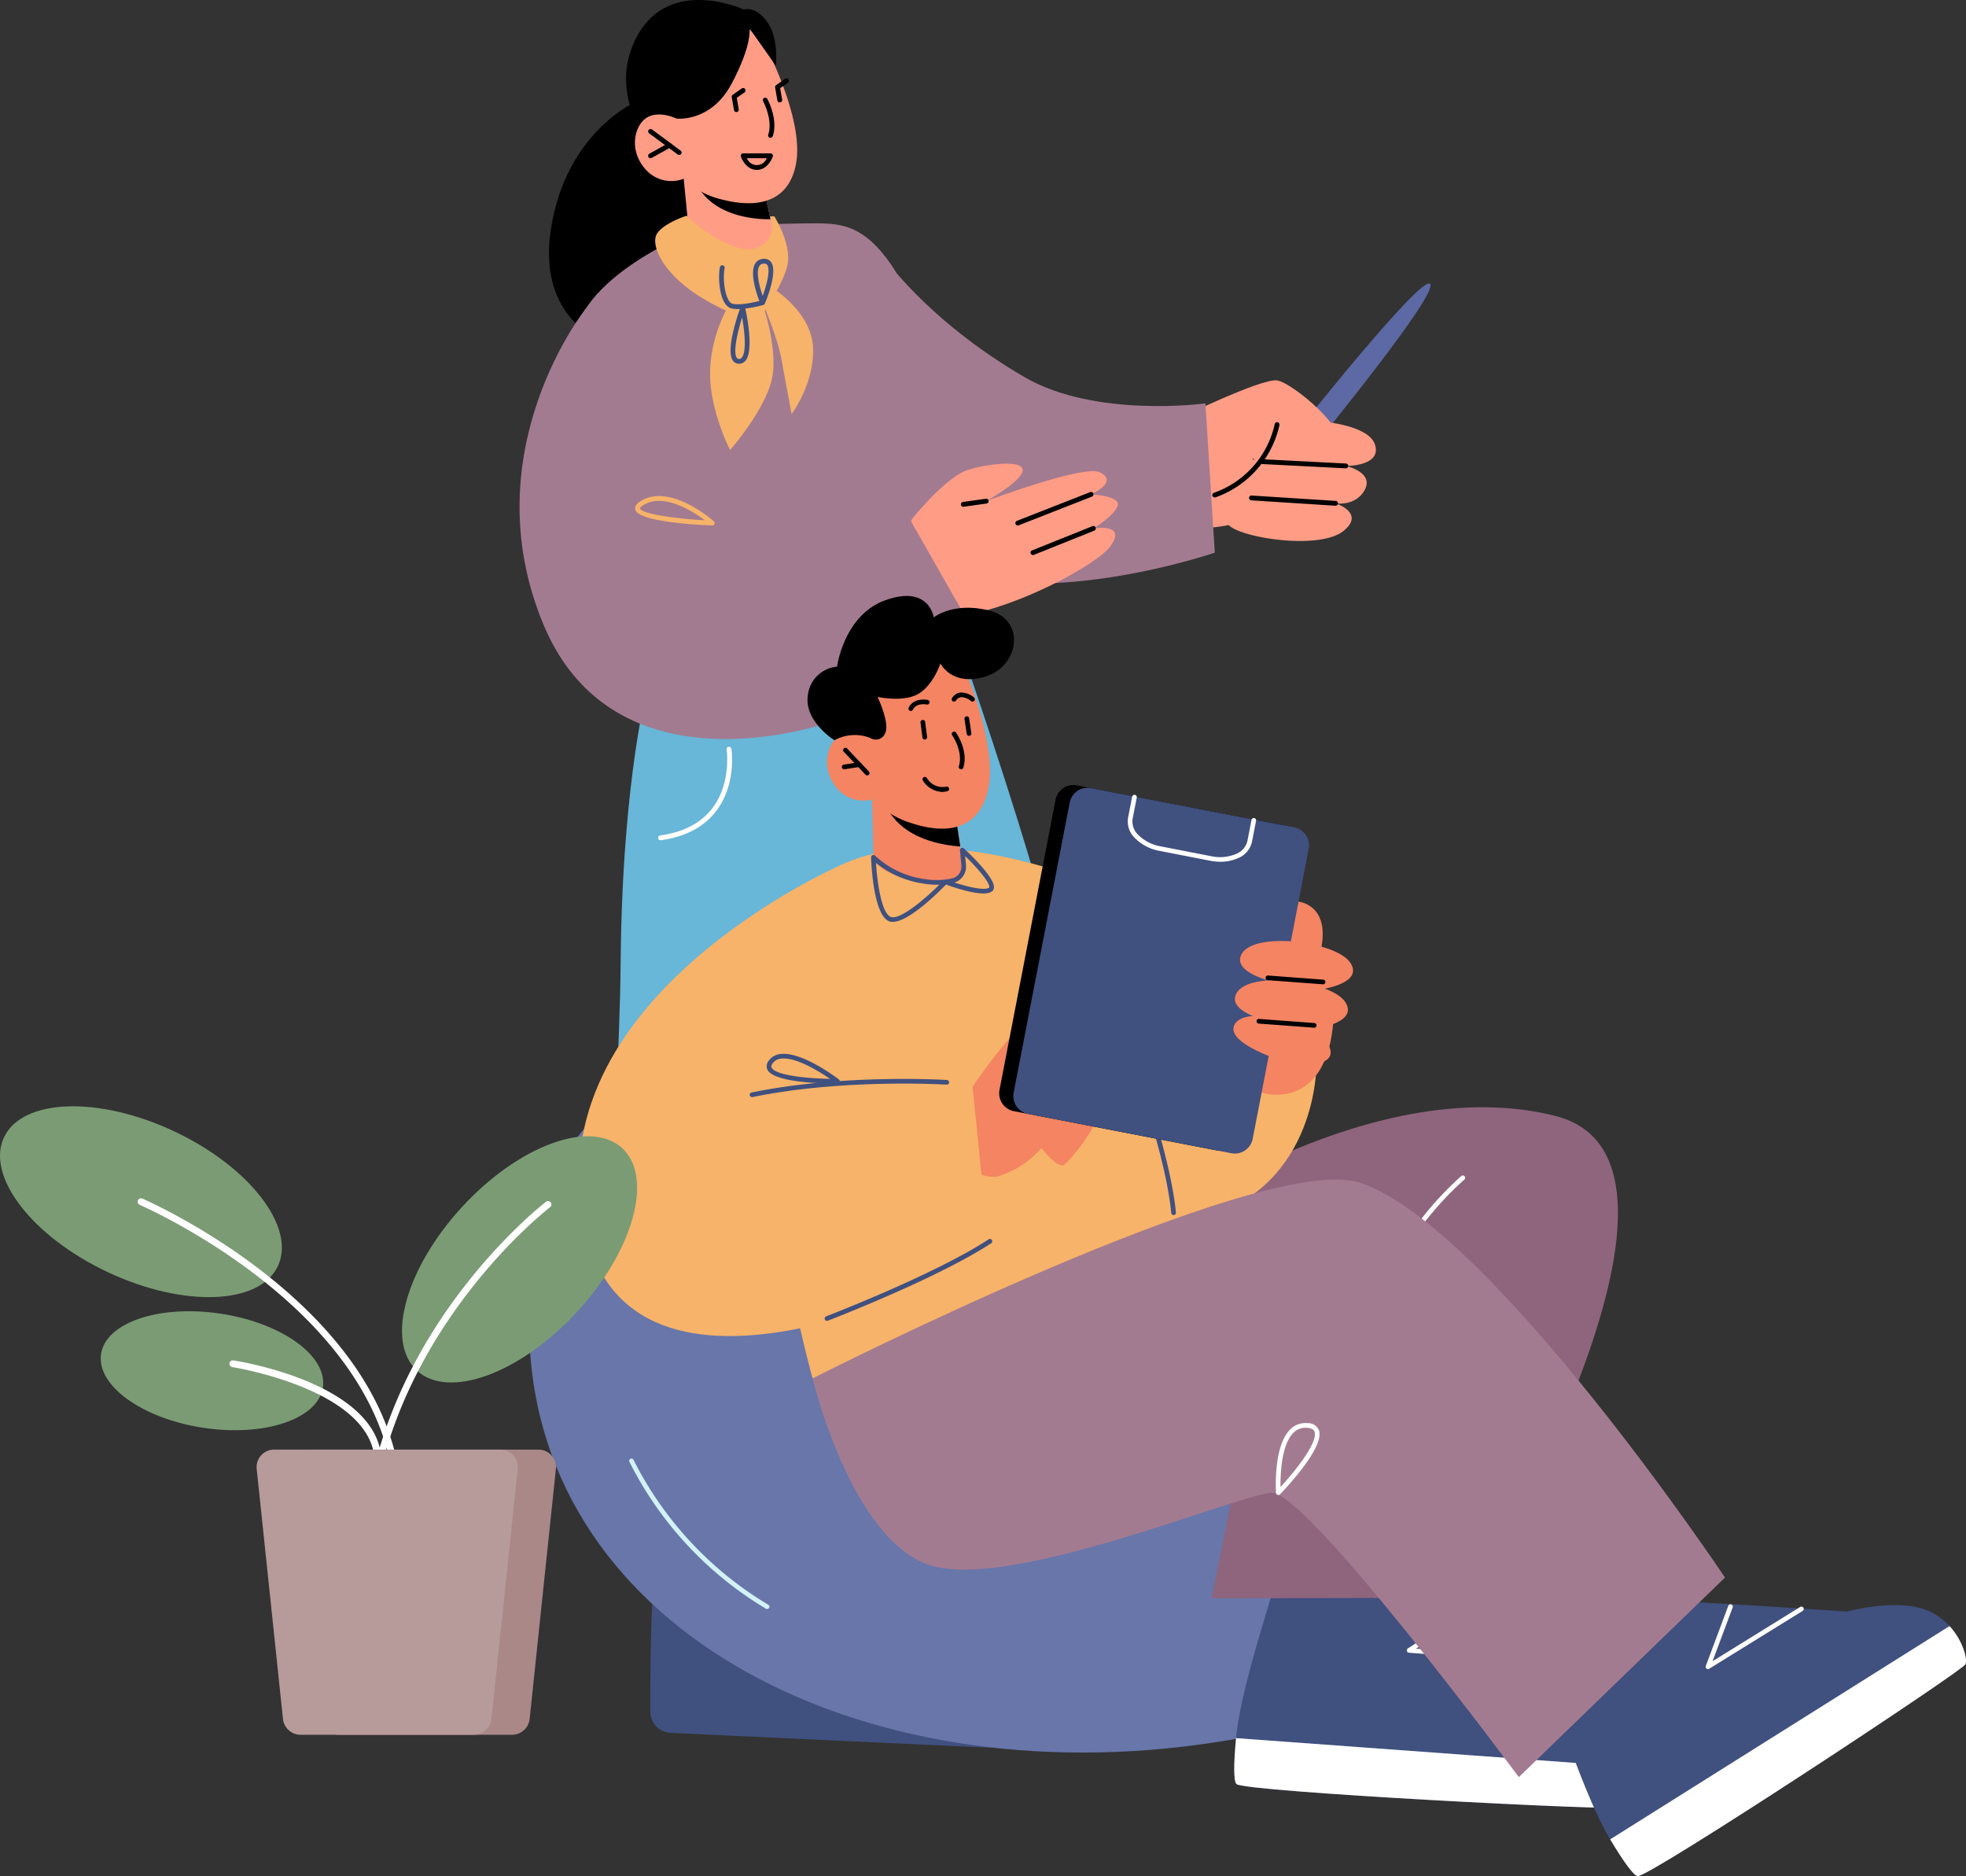 <svg xmlns="http://www.w3.org/2000/svg" width="327.871" height="312.814" viewBox="0 0 327.871 312.814">
  <rect x="0" y="0" width="327.871" height="312.814" fill="#333333" stroke="none"/>
  <g id="login-p1" transform="translate(-121.934 -615.345)">
    <path id="Path_947" data-name="Path 947" d="M188.932,92.764s21.468-27.114,22.8-25.306S192.354,94.5,192.354,94.5Z" transform="translate(148.719 595.232)" fill="#5c69a5"/>
    <path id="Path_948" data-name="Path 948" d="M174.46,104.765s7.825.127,11.269-2.935-3.778-10.137-3.778-10.137l-7.491,5.085Z" transform="translate(146.667 598.68)" fill="#ff9c85"/>
    <path id="Path_949" data-name="Path 949" d="M184.482,88.639a7.146,7.146,0,0,1,3.188-1.16c3.847-.5,14.874-.008,16.227,3.866,1.3,3.711-4.838,3.625-4.838,3.625s4.929,1.057,3.059,4.17c-1.561,2.6-4.774,2.067-4.774,2.067s5.021,1.59,1.36,4.58-14.974,1.5-18.433-.419,1.4-5.242,1.4-5.242-3.456-2.559-2.378-4.65c1.141-2.213,4.541-1.525,4.541-1.525s-2.738-2.946.644-5.31" transform="translate(147.315 598.06)" fill="#ff9c85"/>
    <path id="Path_950" data-name="Path 950" d="M171.958,88.009s14.051-6.867,16.671-6.474,12.4,8.681,10.008,10.958-10.008-3.6-10.008-3.6-7.813,13.114-12.942,11.633-3.729-12.522-3.729-12.522" transform="translate(146.287 597.238)" fill="#ff9c85"/>
    <path id="Path_952" data-name="Path 952" d="M198.357,94.56l-14-.72a.4.4,0,0,1-.38-.421.391.391,0,0,1,.421-.38l13.978.719a.4.4,0,0,1-.021.8" transform="translate(148.016 598.871)"/>
    <path id="Path_953" data-name="Path 953" d="M196.86,100.044l-14.04-.9a.4.4,0,0,1-.374-.426.392.392,0,0,1,.426-.375l14.014.894a.4.4,0,0,1-.025.8" transform="translate(147.799 599.624)"/>
    <path id="Path_954" data-name="Path 954" d="M95.874,40.626c-.4-.393-12.861,5.033-15.373,21.611S91.352,81.829,91.352,81.829L109.734,71.48,102.652,39.9Z" transform="translate(133.302 591.337)"/>
    <path id="Path_955" data-name="Path 955" d="M129.943,63.212s7.207,10.745,23.71,20.361c11.849,6.9,30.185,4.387,30.185,4.387l1.564,24.885s-39.871,13.722-55.273-3.618c-19.859-22.358-.186-46.014-.186-46.014" transform="translate(139.124 594.643)" fill="#a37b90"/>
    <path id="Path_956" data-name="Path 956" d="M129.254,235.47s7.892,11.072,8.2,13.232-5.727,6.07-5.727,6.07l14.542,18.1H114.036l-1.582-34.926Z" transform="translate(137.876 619.063)" fill="#35456d"/>
    <path id="Path_957" data-name="Path 957" d="M111.1,27.578s-12.3-5.691-17.8,4.4c-5.347,9.8,2.569,18.907,2.569,18.907l13.584-14.134Z" transform="translate(134.898 589.364)"/>
    <rect id="Rectangle_133" data-name="Rectangle 133" width="27.95" height="24.304" transform="matrix(0.023, -1, 1, 0.023, 232.054, 887.322)" fill="#ff9c85"/>
    <path id="Path_958" data-name="Path 958" d="M95.826,126.747s-4.463,15.88-4.72,47.071c-.221,26.93-5.19,86.685-3.165,89.521s43.343,1.215,44.963.405,2.026-19.444,2.026-19.444,27.545-46.178,31.191-53.874-20.254-74.787-20.254-74.787Z" transform="translate(134.333 602.075)" fill="#68b6d8"/>
    <path id="Path_959" data-name="Path 959" d="M105.882,59.013S86.439,66.121,84.008,76.969s14.583,54.239,19.039,55.735,40.1-6.36,43.343-8.978-.405-29.551-1.216-33.292-4.05-18.7-8.506-25.062-8.1-6.78-12.557-6.78-18.228.42-18.228.42" transform="translate(133.81 593.988)" fill="#a37b90"/>
    <path id="Path_960" data-name="Path 960" d="M100.807,57.522s-3.672,1.2-4.785,2.913c-1.248,1.916,1.086,6.96,7.729,10.883A37.159,37.159,0,0,0,112.7,75.2s4.226-5.845,5.036-9.4-2.165-8.213-2.165-8.213Z" transform="translate(135.501 593.836)" fill="#f7b369"/>
    <path id="Path_961" data-name="Path 961" d="M99.863,52.082,100.9,62.666s2.206,2.856,8.447,2.753c4.649-.077,6.168-1.278,6.168-1.278l-1.168-5.3L113.2,53.679l-11.421-1.366Z" transform="translate(136.091 593.064)" fill="#ff9c85"/>
    <path id="Path_962" data-name="Path 962" d="M101.541,52.284a3.5,3.5,0,0,0,.408.991c2.885,5.056,9.471,5.562,12.159,5.54l-1.145-5.165Z" transform="translate(136.329 593.093)"/>
    <path id="Path_963" data-name="Path 963" d="M114.21,32.565s6.853,12.726,5.385,20.313-8.321,6.975-12.482,5.874a13.43,13.43,0,0,1-6.241-3.426,5.72,5.72,0,0,1-6.486-1.714c-2.814-3.3-1.59-7.464.49-8.566s4.773.244,4.773.244L97.323,41.62s6.852-20.191,16.887-9.055" transform="translate(135.082 589.823)" fill="#ff9c85"/>
    <path id="Path_964" data-name="Path 964" d="M98.252,283.033a3.516,3.516,0,0,1-3.263-3.583c-.023-7.6.078-25.2,1.483-25.2,1.791,0,18.706,5.353,18.706,5.353s.484-10.533,7.915-8.663c5.7,1.435,12.322,8.116,15.093,11.147a6.452,6.452,0,0,0,3.23,1.932c5.312,1.294,19.924,5.555,20.155,13.286.281,9.45-3.563,8.381-5.356,8.385-1.538,0-45.533-2.07-57.962-2.657" transform="translate(135.4 621.225)" fill="#40507f"/>
    <path id="Path_965" data-name="Path 965" d="M99.237,45.562s5.764.734,9.252-5.874,2.937-9.178,2.937-9.178l4.4,6.241s.551-4.589-1.468-7.342-3.855-2.02-3.855-2.02l-12.3,4.038-2.57,10.279Z" transform="translate(135.492 589.551)"/>
    <path id="Path_966" data-name="Path 966" d="M133.668,102.942s5.139-6.486,8.9-8.049c1.855-.772,8.875-2.071,9.522-.37s-6.03,5.414-6.03,5.414,16.219-6.126,18.937-4.811c3.272,1.584-1.449,3.68-1.449,3.68s5.225.255,4.384,2.041-4,3.635-4,3.635,5.809-.97,2.744,3.086-27.68,16.789-35.511,9.891c-3.867-3.406,2.508-14.518,2.508-14.518" transform="translate(140.352 598.963)" fill="#ff9c85"/>
    <path id="Path_967" data-name="Path 967" d="M148.715,103.41a.4.4,0,0,1-.147-.775l12.224-4.789a.4.4,0,0,1,.293.747l-12.225,4.79a.4.4,0,0,1-.145.027" transform="translate(142.96 599.548)"/>
    <path id="Path_968" data-name="Path 968" d="M150.93,107.634a.4.4,0,0,1-.15-.774l10.075-4.041a.4.4,0,0,1,.3.744l-10.075,4.042a.4.4,0,0,1-.15.029" transform="translate(143.274 600.253)"/>
    <path id="Path_969" data-name="Path 969" d="M140.78,100.143a.4.4,0,0,1-.055-.8l3.792-.531a.4.4,0,0,1,.112.8l-3.793.53a.31.31,0,0,1-.056,0" transform="translate(141.835 599.689)"/>
    <path id="Path_970" data-name="Path 970" d="M87.019,70.946s-19.17,23.778-7.192,52.682c9.72,23.457,34.87,20.474,47.832,16.424s24.3-14.583,24.3-14.583l-11.951-21s-20.317,3.565-33.279,2.349S87.019,70.946,87.019,70.946" transform="translate(132.693 595.739)" fill="#a37b90"/>
    <path id="Path_971" data-name="Path 971" d="M129.8,237.748a.4.4,0,0,1-.4-.4l.3-94.119a.4.4,0,0,1,.116-.282l9.244-9.273a.4.4,0,1,1,.569.566l-9.127,9.156-.3,93.955a.4.4,0,0,1-.4.4" transform="translate(140.279 604.614)" fill="#fff"/>
    <path id="Path_972" data-name="Path 972" d="M96.557,150.612a.4.4,0,0,1-.055-.8c3.913-.548,6.855-2.112,8.746-4.649,3.1-4.167,2.312-9.613,2.3-9.667a.4.4,0,0,1,.336-.459.409.409,0,0,1,.458.336c.037.235.854,5.822-2.448,10.263-2.023,2.72-5.147,4.392-9.284,4.97a.308.308,0,0,1-.056,0" transform="translate(135.566 604.825)" fill="#fff"/>
    <path id="Path_973" data-name="Path 973" d="M105.622,103.325c-2.893-.116-12.323-.65-12.822-2.649-.2-.782.717-1.316,1.016-1.491,4.87-2.853,11.78,3.18,12.072,3.438a.4.4,0,0,1-.266.7m-8.876-4.094a4.907,4.907,0,0,0-2.523.646c-.569.333-.658.549-.643.605.217.87,5.554,1.685,10.821,1.981-1.548-1.159-4.73-3.232-7.654-3.232" transform="translate(135.086 599.634)" fill="#f7b369"/>
    <path id="Path_984" data-name="Path 984" d="M107.654,42.84a.4.4,0,0,1-.4-.333l-.372-2.148a.4.4,0,0,1,.166-.4l1.5-1.053a.4.4,0,1,1,.461.657l-1.29.907.328,1.9a.4.4,0,0,1-.327.465.488.488,0,0,1-.069.006" transform="translate(137.086 591.187)"/>
    <path id="Path_985" data-name="Path 985" d="M113.991,41.438a.4.4,0,0,1-.4-.333l-.371-2.149a.4.4,0,0,1,.164-.4l1.5-1.054a.4.4,0,0,1,.461.657l-1.292.908.329,1.9a.4.4,0,0,1-.327.465.491.491,0,0,1-.07.006" transform="translate(137.985 590.988)"/>
    <path id="Path_986" data-name="Path 986" d="M112.707,46.935a.4.4,0,0,1-.124-.021.4.4,0,0,1-.257-.506c.812-2.474-.84-5.546-.857-5.576a.4.4,0,0,1,.7-.386c.075.138,1.837,3.4.916,6.212a.4.4,0,0,1-.381.276" transform="translate(137.729 591.385)"/>
    <path id="Path_987" data-name="Path 987" d="M110.881,51.132c-1.869,0-2.632-2.128-2.664-2.218a.4.4,0,0,1,.379-.533h4.568a.4.4,0,0,1,.379.533c-.031.09-.794,2.218-2.663,2.218m-1.645-1.949a1.754,1.754,0,0,0,3.289,0Z" transform="translate(137.272 592.54)"/>
    <path id="Path_988" data-name="Path 988" d="M99.847,49.153a.393.393,0,0,1-.237-.079l-4.774-3.536a.4.4,0,1,1,.477-.644l4.774,3.535a.4.4,0,0,1-.24.724" transform="translate(135.356 592.034)"/>
    <path id="Path_989" data-name="Path 989" d="M95.076,49.4a.4.4,0,0,1-.2-.752L98.018,46.9a.4.4,0,1,1,.39.7L95.27,49.349a.4.4,0,0,1-.194.05" transform="translate(135.356 592.323)"/>
    <path id="Path_990" data-name="Path 990" d="M100.938,57.7s5.8,5.267,9.988,5.306a3.727,3.727,0,0,0,4.064-3.85l1.673,5.88-5.178,5.245-9.245-3.727L97.05,60.749Z" transform="translate(135.692 593.861)" fill="#f7b369"/>
    <path id="Path_991" data-name="Path 991" d="M107.555,69.728a23.959,23.959,0,0,0-3.772,11.018c-.637,6.728,3.269,14.29,3.269,14.29s6.264-7.1,7.093-12.465S112.105,69.6,112.105,69.6s2.84,6.459,3.541,10.411,1.67,9.031,1.67,9.031,3.8-5.039,3.573-11.02-6.651-9.909-6.651-9.909Z" transform="translate(136.637 595.337)" fill="#f7b369"/>
    <path id="Path_992" data-name="Path 992" d="M108.157,72.155a4.185,4.185,0,0,1-1.128-.128c-1.919-.554-2.232-5.037-1.857-6.861a.4.4,0,1,1,.786.162c-.386,1.879.118,5.588,1.294,5.927,1.037.3,3.3-.146,4.5-.443-.481-1.257-1.645-4.687-.7-6.237a1.643,1.643,0,0,1,1.33-.791,1.377,1.377,0,0,1,1.326.547c1.154,1.6-.815,6.372-1.044,6.911a.4.4,0,0,1-.185.2.378.378,0,0,1-.078.031,19.237,19.237,0,0,1-4.242.683m4.392-7.577c-.033,0-.067,0-.1,0a.847.847,0,0,0-.711.409c-.6.993.026,3.418.564,4.977.69-1.887,1.323-4.383.756-5.168a.556.556,0,0,0-.5-.223" transform="translate(136.824 594.723)" fill="#40507f"/>
    <path id="Path_993" data-name="Path 993" d="M108.133,80.305a1.231,1.231,0,0,1-1.047-.538c-1.251-1.795,1.016-8.176,1.279-8.9a.406.406,0,0,1,.4-.264.4.4,0,0,1,.367.313c.161.716,1.535,7.053.088,8.854a1.356,1.356,0,0,1-1.088.532m.506-7.74c-.8,2.556-1.531,5.83-.894,6.743a.384.384,0,0,0,.388.194.551.551,0,0,0,.462-.233c.814-1.013.44-4.424.043-6.7" transform="translate(137.062 595.69)" fill="#40507f"/>
    <path id="Path_994" data-name="Path 994" d="M177.487,100.183a.4.4,0,0,1-.113-.787,15.742,15.742,0,0,0,10.109-11.449.4.4,0,0,1,.786.169,16.568,16.568,0,0,1-10.669,12.05.386.386,0,0,1-.113.016" transform="translate(147.039 598.104)"/>
    <path id="Path_1032" data-name="Path 1032" d="M113.054,183.417c-1.688-1.347-37.087-6.435-35.731,43.095s56.768,77.919,117.586,67.235,3.247-81.715,3.247-81.715Z" transform="translate(132.891 611.568)" fill="#6876aa"/>
    <path id="Path_1033" data-name="Path 1033" d="M114.9,264.057a.384.384,0,0,1-.2-.055,59.888,59.888,0,0,1-22.755-24.467.383.383,0,1,1,.7-.306A59.093,59.093,0,0,0,115.1,263.345a.383.383,0,0,1-.2.712" transform="translate(134.965 619.563)" fill="#d2f2fa"/>
    <path id="Path_1034" data-name="Path 1034" d="M189.965,157.635s5.544.406,3.779,8.245-6.816-1.907-6.816-1.907Z" transform="translate(148.434 608.029)" fill="#f48462"/>
    <path id="Path_1035" data-name="Path 1035" d="M245.619,294.965c-1.077.617-63.563-2.622-64.968-3.911-.5-.461-.473-3.431-.071-7.661.725-7.7,5.077-20.849,7.485-28.958,0,0,21.868,1.469,23.818,2.713s23.027,19.033,23.027,19.033,8.038,3.059,10.92,7.813a10.384,10.384,0,0,1,1.418,4.266c.363,3.355-.877,6.287-1.63,6.7" transform="translate(147.491 621.752)" fill="#40507f"/>
    <path id="Path_1036" data-name="Path 1036" d="M245.619,291.37c-1.077.617-63.563-2.622-64.968-3.911-.5-.461-.473-3.431-.071-7.661l66.669,4.867c.363,3.354-.877,6.286-1.63,6.7" transform="translate(147.491 625.348)" fill="#fff"/>
    <path id="Path_1037" data-name="Path 1037" d="M224.122,269.611c-.032,0-18.283-1.461-18.283-1.461a.389.389,0,0,1-.182-.714l8.962-5.857a.389.389,0,1,1,.426.651l-8.009,5.235,17.117,1.369a.389.389,0,0,1-.031.778" transform="translate(151.064 622.755)" fill="#fff"/>
    <path id="Path_1038" data-name="Path 1038" d="M175.588,206.107s34.69-24.532,64.631-17-13.783,80.342-13.783,80.342l-43.523.1,4.242-20.86-52.248-.1,23.055-32.645Z" transform="translate(141.059 612.287)" fill="#8e657d"/>
    <path id="Path_1039" data-name="Path 1039" d="M205.734,208.991a.389.389,0,0,1-.329-.6,54.274,54.274,0,0,1,9.176-10.655.389.389,0,1,1,.506.59,53.421,53.421,0,0,0-9.025,10.48.389.389,0,0,1-.329.182" transform="translate(151.045 613.701)" fill="#fff"/>
    <path id="Path_1040" data-name="Path 1040" d="M167.432,173.494l29.785,8.987s.3,20.136-18.615,25.636-21.109-17.432-21.109-17.432Z" transform="translate(144.261 610.277)" fill="#f7b369"/>
    <path id="Path_1041" data-name="Path 1041" d="M180.291,177.295s-.925,11.312,8.088,10.237,8.459-14.019,8.459-14.019Z" transform="translate(147.49 610.28)" fill="#f48462"/>
    <path id="Path_1042" data-name="Path 1042" d="M119.757,238.244s-17.361-62.673-2.743-79.92,48.551-2.877,48.551-2.877L181.8,212.962Z" transform="translate(137.693 606.923)" fill="#f7b369"/>
    <path id="Path_1043" data-name="Path 1043" d="M140.135,189.932s8.775-13.9,13.033-15.482,14.555.5,14.559,1.736-9.534,2.733-9.534,2.733,5.359,9.368,5.446,11.472-4.75,8.237-5.812,8.85-3.727-2.806-3.727-2.806A15.705,15.705,0,0,1,147,201.1c-4.15,1.1-8.914-5.2-8.914-5.2Z" transform="translate(141.511 610.332)" fill="#f48462"/>
    <path id="Path_1044" data-name="Path 1044" d="M151.384,181.8a.454.454,0,0,1-.074-.9l5.721-.963a.454.454,0,0,1,.151.9l-5.723.963a.421.421,0,0,1-.075.006" transform="translate(143.331 611.188)"/>
    <path id="Path_1045" data-name="Path 1045" d="M127.345,141.822l.274,11.18s2.094,3.165,8.648,3.536c4.882.277,6.164-1.419,6.164-1.419l-.416-5.092-.8-5.506-11.874-2.31Z" transform="translate(139.987 605.787)" fill="#f48462"/>
    <path id="Path_1046" data-name="Path 1046" d="M129.253,143a3.484,3.484,0,0,0,.351,1.028c2.624,5.3,9.425,6.311,12.217,6.493l-.808-5.281Z" transform="translate(140.258 605.954)"/>
    <path id="Path_1047" data-name="Path 1047" d="M143.625,123.967s5.953,13.3,3.919,20.817-8.878,6.4-12.98,4.986a13.528,13.528,0,0,1-6.022-3.9,5.765,5.765,0,0,1-6.394-2.2c-2.587-3.528-1.05-7.621,1.122-8.575s4.779.6,4.779.6l-2.068-3.861s8.375-19.794,17.643-7.861" transform="translate(139.059 602.713)" fill="#f48462"/>
    <path id="Path_1048" data-name="Path 1048" d="M140.576,139.1a.4.4,0,0,1-.114-.017.389.389,0,0,1-.258-.485c.76-2.479-1.095-5.143-1.114-5.169a.389.389,0,0,1,.636-.45c.086.121,2.094,3.006,1.223,5.846a.389.389,0,0,1-.372.275" transform="translate(141.642 604.51)"/>
    <path id="Path_1049" data-name="Path 1049" d="M127.163,139.785a.39.39,0,0,1-.282-.121l-3.635-3.835a.389.389,0,0,1,.564-.535l3.635,3.835a.389.389,0,0,1-.282.657" transform="translate(139.391 604.844)"/>
    <path id="Path_1050" data-name="Path 1050" d="M123.347,138.463a.389.389,0,0,1-.058-.774l2.507-.386a.389.389,0,1,1,.118.77l-2.507.386a.347.347,0,0,1-.059,0" transform="translate(139.365 605.146)"/>
    <path id="Path_1051" data-name="Path 1051" d="M128.454,136.7a1.664,1.664,0,0,0,2.377-.668c1-1.569-1.2-6.194-1.2-6.194s4.136.929,6.687-.444,3.8-5.137,3.8-5.137,1.89,3.914,7.529,2.177,6.7-9.42.669-10.972S139,116.581,139,116.581s-.776-5.572-8.217-2.8C124,116.3,122.874,124.8,122.874,124.8a5.367,5.367,0,0,0-4.849,4.632c-.773,4.435,4.419,7.629,4.419,7.629a7.092,7.092,0,0,1,6.01-.364" transform="translate(138.655 601.702)"/>
    <path id="Path_1052" data-name="Path 1052" d="M135.162,134.378a.389.389,0,0,1-.385-.339l-.323-2.487a.389.389,0,1,1,.772-.1l.322,2.487a.388.388,0,0,1-.335.436.4.4,0,0,1-.051,0" transform="translate(140.995 604.269)"/>
    <path id="Path_1053" data-name="Path 1053" d="M172.066,205.964a.391.391,0,0,1-.387-.352c-.806-8.18-4.746-19.515-4.785-19.629a.389.389,0,1,1,.734-.257c.04.114,4.009,11.538,4.825,19.811a.387.387,0,0,1-.348.425l-.039,0" transform="translate(145.591 611.974)" fill="#40507f"/>
    <path id="Path_1054" data-name="Path 1054" d="M141.635,133.843a.388.388,0,0,1-.384-.331l-.371-2.48a.389.389,0,0,1,.328-.443.383.383,0,0,1,.442.328l.37,2.479a.388.388,0,0,1-.327.443.336.336,0,0,1-.058,0" transform="translate(141.906 604.193)"/>
    <path id="Path_1055" data-name="Path 1055" d="M133.083,130.036a.4.4,0,0,1-.177-.042.39.39,0,0,1-.169-.524c.888-1.738,3.092-1.286,3.186-1.266a.389.389,0,0,1-.161.76c-.072-.014-1.717-.344-2.331.86a.387.387,0,0,1-.347.212" transform="translate(140.746 603.847)"/>
    <path id="Path_1056" data-name="Path 1056" d="M148.4,195l33.9,6.551a3.036,3.036,0,0,0,3.558-2.4l9.348-48.365a3.037,3.037,0,0,0-2.406-3.558l-33.9-6.553a3.037,3.037,0,0,0-3.558,2.406L146,191.445A3.038,3.038,0,0,0,148.4,195" transform="translate(142.624 605.616)"/>
    <path id="Path_1057" data-name="Path 1057" d="M150.47,195.4l33.9,6.551a3.036,3.036,0,0,0,3.558-2.4l9.348-48.365a3.037,3.037,0,0,0-2.406-3.558l-33.9-6.553a3.038,3.038,0,0,0-3.558,2.406l-9.348,48.365a3.038,3.038,0,0,0,2.406,3.558" transform="translate(142.917 605.673)" fill="#40507f"/>
    <path id="Path_1058" data-name="Path 1058" d="M180.176,153.21a8.72,8.72,0,0,1-1.668-.163l-8.486-1.652a7.7,7.7,0,0,1-4.016-2.045,3.86,3.86,0,0,1-1.235-3.447l.69-3.544a.389.389,0,0,1,.764.15l-.69,3.543a3.111,3.111,0,0,0,1.026,2.754,6.914,6.914,0,0,0,3.609,1.825l8.486,1.653a6.909,6.909,0,0,0,4.03-.337,3.116,3.116,0,0,0,1.986-2.168l.69-3.544a.4.4,0,0,1,.457-.308.39.39,0,0,1,.307.458l-.69,3.544A3.867,3.867,0,0,1,183,152.66a7.118,7.118,0,0,1-2.821.55" transform="translate(145.285 605.818)" fill="#fff"/>
    <path id="Path_1059" data-name="Path 1059" d="M139.4,128.63a.39.39,0,0,1-.321-.607,1.947,1.947,0,0,1,1.391-.911,3.344,3.344,0,0,1,2.261.83.389.389,0,0,1-.514.585,2.559,2.559,0,0,0-1.652-.642,1.194,1.194,0,0,0-.843.575.388.388,0,0,1-.322.17" transform="translate(141.641 603.699)"/>
    <path id="Path_1060" data-name="Path 1060" d="M194.031,171.554s7.912-.908,5.479-4.548-16.749-5.38-18.275-1.108,12.8,5.655,12.8,5.655" transform="translate(147.611 608.845)" fill="#f48462"/>
    <path id="Path_1061" data-name="Path 1061" d="M193.28,177.276s7.912-.908,5.479-4.548-16.749-5.38-18.275-1.108,12.8,5.655,12.8,5.655" transform="translate(147.505 609.656)" fill="#f48462"/>
    <path id="Path_1062" data-name="Path 1062" d="M188.733,182a9.982,9.982,0,0,0,5.27.359c1.562-.343,2.929-1.127,2.142-2.9-1.574-3.541-13.794-7.217-15.769-3.721-1.473,2.607,4.978,5.14,8.357,6.26" transform="translate(147.475 610.396)" fill="#f48462"/>
    <path id="Path_1063" data-name="Path 1063" d="M194.433,169.9c-.03,0-9.22-.687-9.22-.687a.39.39,0,0,1-.359-.418.383.383,0,0,1,.417-.358l9.19.686a.389.389,0,0,1-.029.778" transform="translate(148.14 609.56)"/>
    <path id="Path_1064" data-name="Path 1064" d="M193.131,176.238c-.03,0-9.22-.688-9.22-.688a.389.389,0,1,1,.058-.775l9.19.686a.389.389,0,0,1-.029.778" transform="translate(147.956 610.458)"/>
    <path id="Path_1065" data-name="Path 1065" d="M130.953,229.209a.482.482,0,0,1-.465-.356l-1.545-5.822a.481.481,0,0,1,.931-.248l1.545,5.822a.481.481,0,0,1-.343.588.457.457,0,0,1-.123.016" transform="translate(140.212 617.214)" fill="#534579"/>
    <path id="Path_1066" data-name="Path 1066" d="M170.76,216.456a.481.481,0,0,1-.481-.468l-.162-6.2a.48.48,0,1,1,.96-.024l.163,6.2a.48.48,0,0,1-.468.493Z" transform="translate(146.051 615.353)" fill="#534579"/>
    <path id="Path_1067" data-name="Path 1067" d="M166.26,219.881a.48.48,0,0,1-.481-.48l-.015-6.573a.481.481,0,0,1,.962,0l.014,6.573a.48.48,0,0,1-.48.482Z" transform="translate(145.434 615.785)" fill="#534579"/>
    <path id="Path_1068" data-name="Path 1068" d="M138.008,141.935a3.954,3.954,0,0,1-3.206-1.917.389.389,0,0,1,.669-.4,3.05,3.05,0,0,0,3.219,1.445.389.389,0,0,1,.2.752,3.419,3.419,0,0,1-.879.116" transform="translate(141.037 605.448)"/>
    <path id="Path_1069" data-name="Path 1069" d="M295.823,270.314c-.5,1.134-52.767,35.536-54.662,35.329-.676-.073-2.413-2.483-4.594-6.13-3.977-6.633-8.257-19.805-11.121-27.766,0,0,18.49-11.768,20.8-11.921,2.327-.154,29.829,1.7,29.829,1.7s8.287-2.3,13.425-.172a10.371,10.371,0,0,1,3.67,2.6c2.279,2.488,3.017,5.586,2.657,6.368" transform="translate(153.895 622.515)" fill="#40507f"/>
    <path id="Path_1070" data-name="Path 1070" d="M294.443,269.8c-.5,1.134-52.767,35.536-54.662,35.329-.676-.073-2.413-2.483-4.594-6.13l56.6-35.566c2.279,2.488,3.017,5.586,2.657,6.368" transform="translate(155.276 623.028)" fill="#fff"/>
    <path id="Path_1071" data-name="Path 1071" d="M249.523,271.059a.387.387,0,0,1-.364-.525l3.751-10.027a.389.389,0,0,1,.73.272l-3.353,8.962,14.6-9.034a.389.389,0,1,1,.408.662L249.727,271a.387.387,0,0,1-.2.058" transform="translate(157.253 622.577)" fill="#fff"/>
    <path id="Path_1072" data-name="Path 1072" d="M118.689,231.382s74.8-38.041,91.289-32.619c21.647,7.118,60.876,65.823,60.876,65.823l-34.384,33.279s-35.61-48.059-41.31-47.424c-6.593.735-43.685,16.336-56.884,12.095s-19.586-31.153-19.586-31.153" transform="translate(138.76 613.784)" fill="#a37b90"/>
    <path id="Path_1073" data-name="Path 1073" d="M186.774,245.786a.416.416,0,0,1-.134-.023.391.391,0,0,1-.255-.34c-.021-.315-.473-7.767,2.36-10.567a3.536,3.536,0,0,1,2.894-1.05,1.958,1.958,0,0,1,1.89,1.142c1.069,2.818-5.7,9.921-6.476,10.721a.392.392,0,0,1-.28.118m4.534-11.216a2.752,2.752,0,0,0-2.015.838c-2.032,2.01-2.189,6.982-2.16,9.044,2.748-2.966,6.293-7.585,5.67-9.229-.053-.14-.214-.565-1.222-.642-.092-.007-.183-.011-.273-.011" transform="translate(148.352 618.825)" fill="#fff"/>
    <path id="Path_1074" data-name="Path 1074" d="M128.281,152.293S76.632,174.64,85.6,213.206c8.548,36.749,67.5,4.65,67.5,4.65l-2.915-28.844L122.68,191.95Z" transform="translate(133.921 607.271)" fill="#f7b369"/>
    <path id="Path_1075" data-name="Path 1075" d="M109.9,186.57a.389.389,0,0,1-.078-.771c15.2-3.139,32.394-2.1,32.567-2.086a.388.388,0,0,1,.363.412.383.383,0,0,1-.412.364c-.171-.011-17.268-1.046-32.361,2.072a.369.369,0,0,1-.079.008" transform="translate(137.459 611.701)" fill="#40507f"/>
    <path id="Path_1076" data-name="Path 1076" d="M123.544,184.832c-1.821,0-10.322-.119-11.426-2.3a1.418,1.418,0,0,1,.248-1.564,2.712,2.712,0,0,1,1.878-1.061c3.558-.5,9.525,4.033,9.777,4.227a.388.388,0,0,1-.233.7h-.244m-8.713-4.188a3.651,3.651,0,0,0-.481.032,1.94,1.94,0,0,0-1.361.757c-.33.442-.218.663-.176.748.644,1.274,5.889,1.794,9.747,1.865-1.715-1.175-5.289-3.4-7.73-3.4" transform="translate(137.81 611.181)" fill="#40507f"/>
    <path id="Path_1077" data-name="Path 1077" d="M120.842,220.561a.389.389,0,0,1-.139-.752c.182-.07,18.212-7.009,27.1-12.845a.389.389,0,1,1,.427.651c-8.957,5.88-27.066,12.851-27.247,12.92a.373.373,0,0,1-.139.026" transform="translate(139.01 615.013)" fill="#40507f"/>
    <path id="Path_1078" data-name="Path 1078" d="M130.851,162.138a1.709,1.709,0,0,1-.555-.086c-2.664-.907-3.03-9.67-3.063-10.665a.389.389,0,0,1,.675-.277,15.155,15.155,0,0,0,8.431,3.916,12.374,12.374,0,0,0,3.14.07.388.388,0,0,1,.216-.025c.362-.047.718-.112,1.069-.193a2,2,0,0,0,1.531-2.119l-.234-2.55a.39.39,0,0,1,.215-.385.4.4,0,0,1,.436.063c.876.807,5.235,4.918,5.006,6.59a.883.883,0,0,1-.485.684c-1.629.835-6.274-.8-7.5-1.253-1.161,1.2-6.186,6.229-8.882,6.229m-2.8-9.836c.214,3.56,1,8.507,2.491,9.014s5.457-2.775,8.069-5.381a13.266,13.266,0,0,1-2.389-.14,16.518,16.518,0,0,1-8.172-3.493m13.09,3.277c2.14.7,4.832,1.345,5.732.888a.1.1,0,0,0,.069-.1c.113-.824-2.086-3.328-4.017-5.205l.14,1.522a2.776,2.776,0,0,1-1.924,2.891" transform="translate(139.971 606.916)" fill="#40507f"/>
    <path id="Path_1081" data-name="Path 1081" d="M29.021,191.695c12.614,5.926,20.369,15.988,17.322,22.477s-15.745,6.944-28.359,1.02S-2.385,199.2.663,192.714s15.744-6.945,28.358-1.02" transform="translate(121.934 612.267)" fill="#7b9b75"/>
    <path id="Path_1082" data-name="Path 1082" d="M31.83,236.894c-10.217-1.541-17.856-7.052-17.064-12.306s9.718-8.266,19.935-6.725,17.856,7.052,17.063,12.307-9.718,8.265-19.934,6.724" transform="translate(124.019 616.51)" fill="#7b9b75"/>
    <path id="Path_1083" data-name="Path 1083" d="M63.32,248.6a.567.567,0,0,1-.563-.5c-3.622-29.2-41.937-45.882-42.325-46.046a.568.568,0,0,1,.446-1.044c.393.167,39.3,17.1,43,46.951a.567.567,0,0,1-.492.633.505.505,0,0,1-.071,0" transform="translate(124.782 614.172)" fill="#fff"/>
    <path id="Path_1084" data-name="Path 1084" d="M68.793,203.629c9.457-10.237,21.392-14.593,26.657-9.728s1.868,17.106-7.589,27.343S66.47,235.836,61.2,230.972s-1.868-17.106,7.589-27.343" transform="translate(130.259 612.888)" fill="#7b9b75"/>
    <path id="Path_1085" data-name="Path 1085" d="M58.077,243.657a.567.567,0,0,1-.4-.614C59.337,229.8,34.263,225.8,34.008,225.764a.567.567,0,1,1,.174-1.12c1.081.164,26.418,4.217,24.62,18.539a.569.569,0,0,1-.635.492.538.538,0,0,1-.089-.018" transform="translate(126.687 617.527)" fill="#fff"/>
    <path id="Path_1086" data-name="Path 1086" d="M54.615,249.614a.586.586,0,0,1-.556-.678c5.844-29.359,29.129-47.287,29.362-47.464a.568.568,0,0,1,.686.9c-.232.175-23.177,17.856-28.936,46.782a.566.566,0,0,1-.556.457" transform="translate(129.596 614.227)" fill="#fff"/>
    <path id="Path_1087" data-name="Path 1087" d="M79.2,285.213H50.472a2.964,2.964,0,0,1-3.014-2.566l-4.4-41.855a2.919,2.919,0,0,1,3.014-3.124H83.6a2.919,2.919,0,0,1,3.014,3.124l-4.395,41.855a2.965,2.965,0,0,1-3.015,2.566" transform="translate(128.037 619.375)" fill="#a88"/>
    <path id="Path_1088" data-name="Path 1088" d="M73.633,285.213H44.9a2.964,2.964,0,0,1-3.014-2.566l-4.4-41.855a2.919,2.919,0,0,1,3.014-3.124H78.029a2.919,2.919,0,0,1,3.014,3.124l-4.4,41.855a2.964,2.964,0,0,1-3.014,2.566" transform="translate(127.247 619.375)" fill="#b79a9a"/>
  </g>
</svg>

